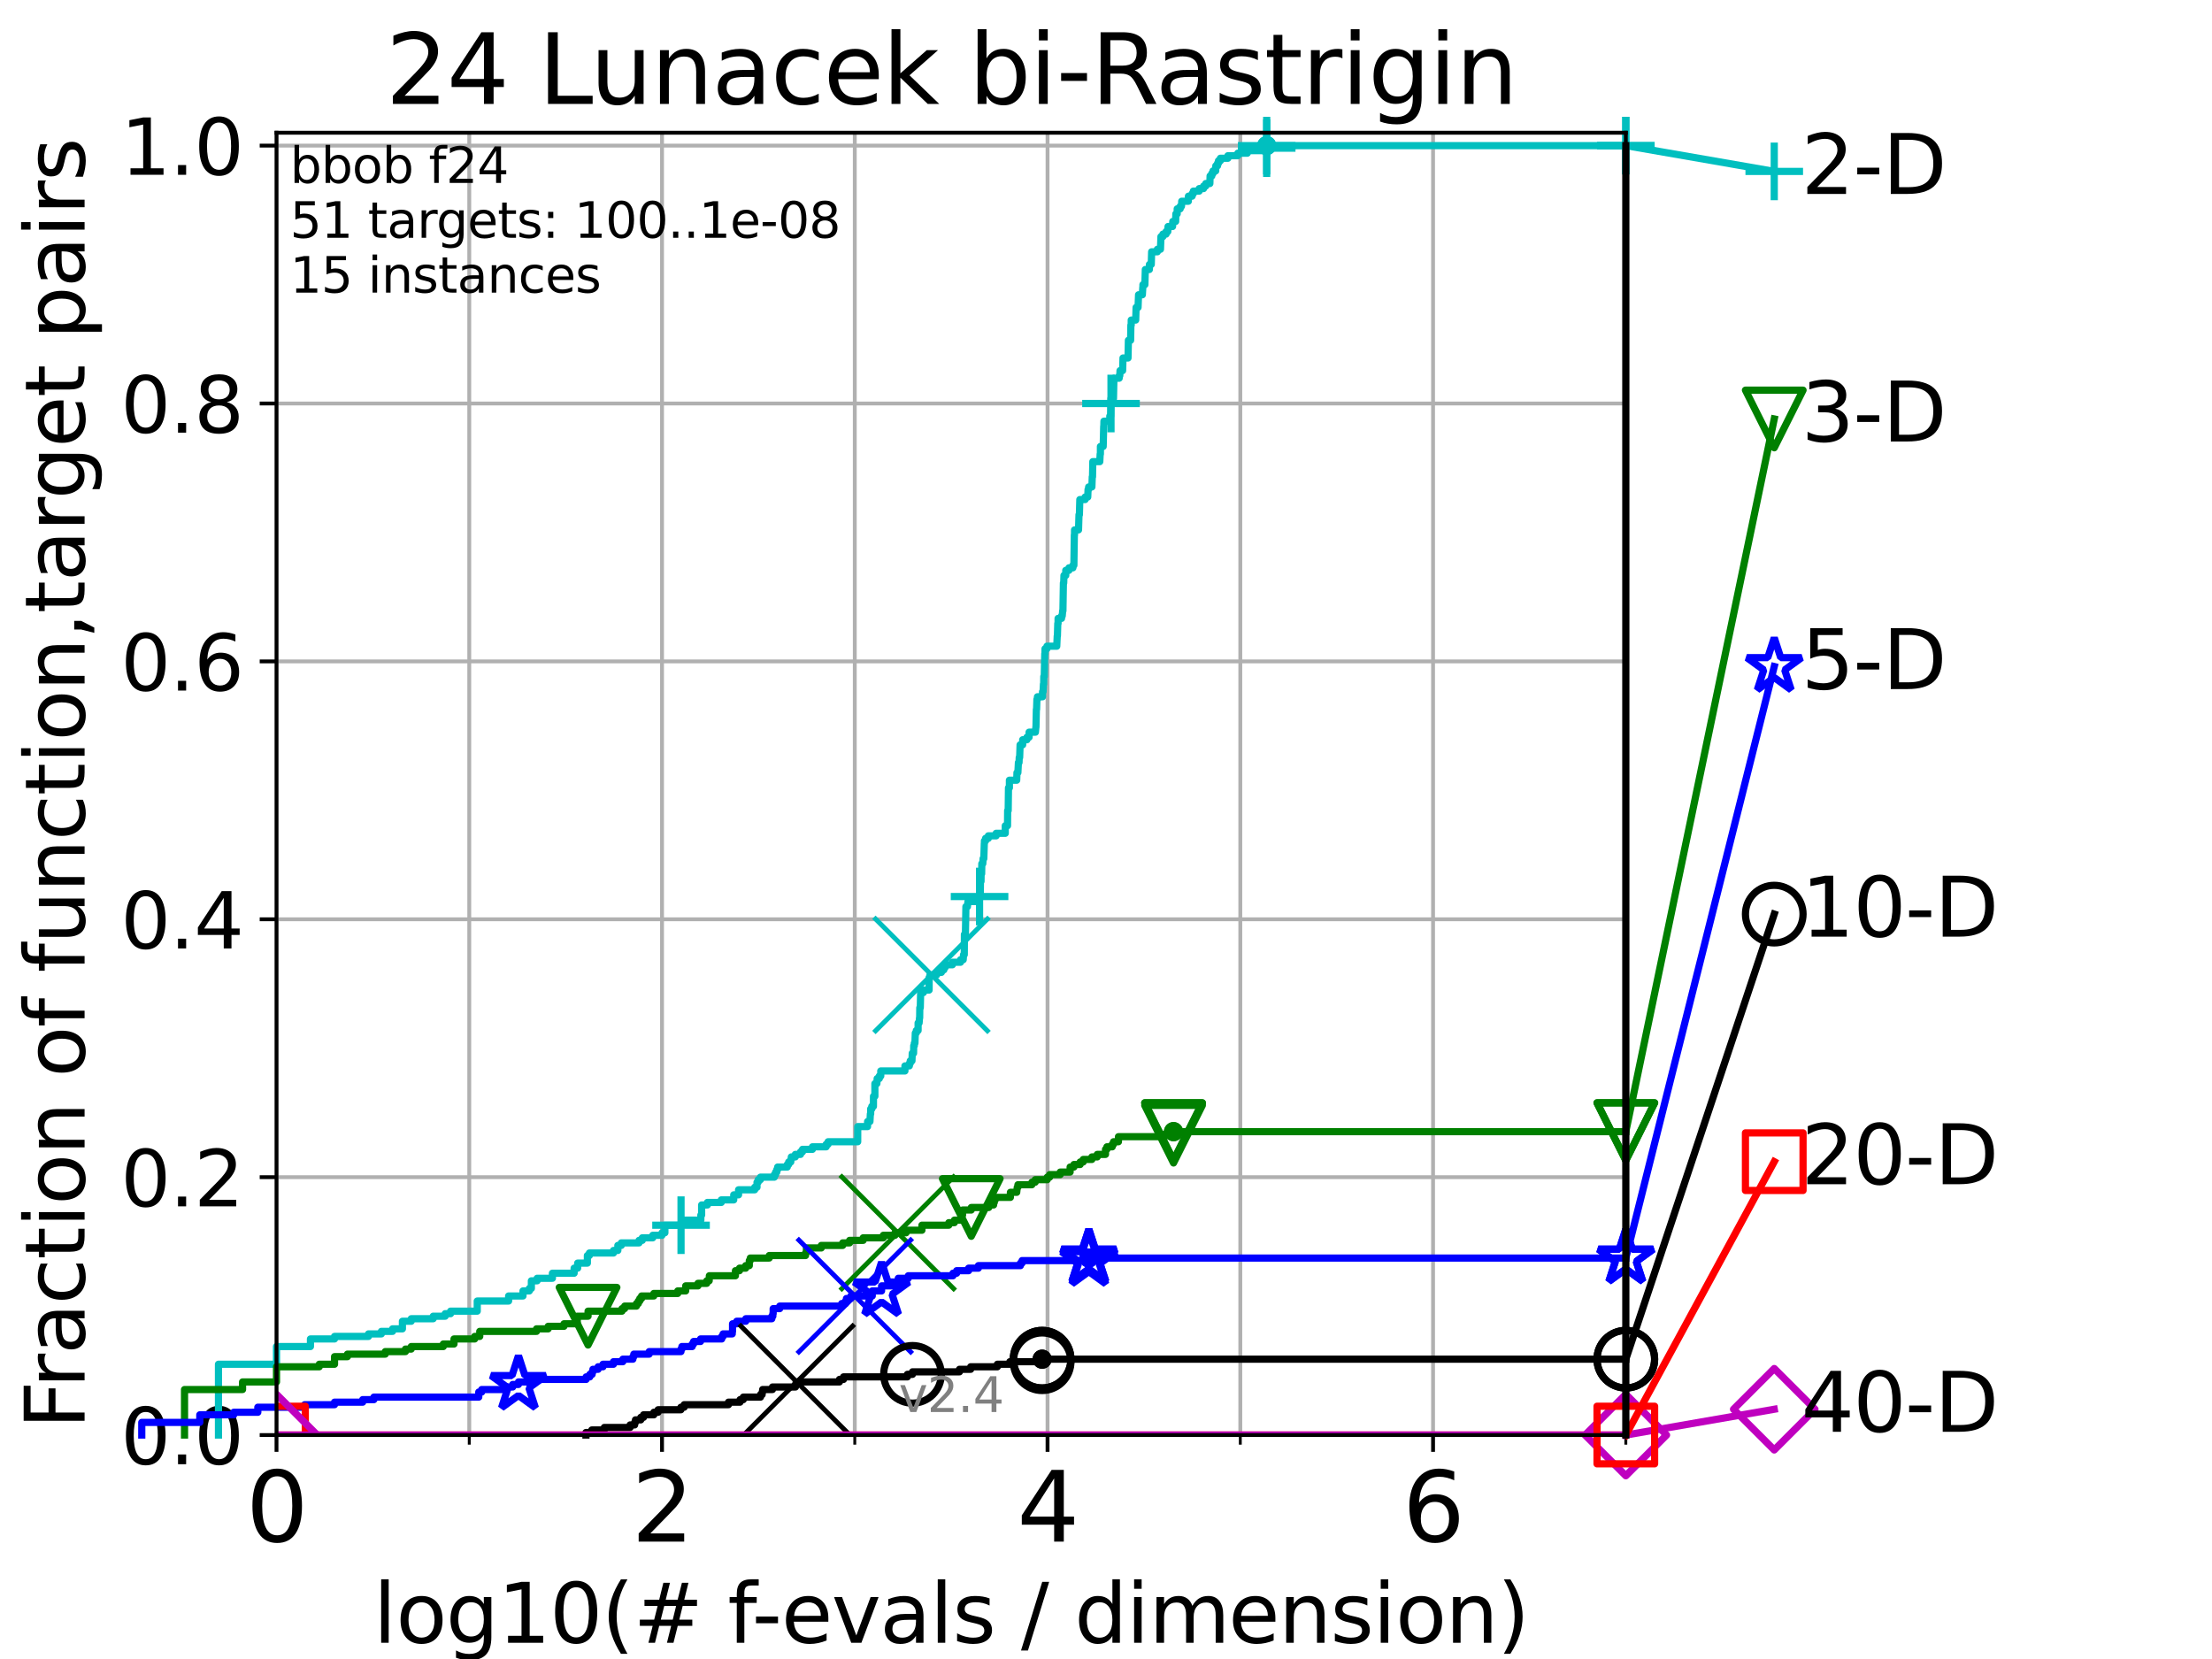 <?xml version="1.0" encoding="utf-8" standalone="no"?>
<!DOCTYPE svg PUBLIC "-//W3C//DTD SVG 1.1//EN"
  "http://www.w3.org/Graphics/SVG/1.1/DTD/svg11.dtd">
<svg height="345.6pt" version="1.1" viewBox="0 0 460.8 345.6" width="460.8pt" xmlns="http://www.w3.org/2000/svg" xmlns:xlink="http://www.w3.org/1999/xlink">
 <defs>
  <style type="text/css">*{stroke-linecap:butt;stroke-linejoin:round;}</style>
 </defs>
 <g id="figure_1">
  <g id="patch_1">
   <path d="M 0 345.6 
L 460.8 345.6 
L 460.8 0 
L 0 0 
z
" style="fill:#ffffff;"/>
  </g>
  <g id="axes_1">
   <g id="patch_2">
    <path d="M 57.6 298.944 
L 338.688 298.944 
L 338.688 27.648 
L 57.6 27.648 
z
" style="fill:#ffffff;"/>
   </g>
   <g id="matplotlib.axis_1">
    <g id="xtick_1">
     <g id="line2d_1">
      <path clip-path="url(#p31b1938abf)" d="M 57.6 298.944 
L 57.6 27.648 
" style="fill:none;stroke:#b0b0b0;stroke-linecap:square;stroke-width:0.8;"/>
     </g>
     <g id="line2d_2">
      <defs>
       <path d="M 0 0 
L 0 3.5 
" id="m9eb9840c50" style="stroke:#000000;stroke-width:0.8;"/>
      </defs>
      <g>
       <use style="stroke:#000000;stroke-width:0.8;" x="57.6" xlink:href="#m9eb9840c50" y="298.944"/>
      </g>
     </g>
     <g id="text_1">
      <!-- 0 -->
      <g transform="translate(51.237 321.141)scale(0.2 -0.2)">
       <defs>
        <path d="M 2034 4250 
Q 1547 4250 1301 3770 
Q 1056 3291 1056 2328 
Q 1056 1369 1301 889 
Q 1547 409 2034 409 
Q 2525 409 2770 889 
Q 3016 1369 3016 2328 
Q 3016 3291 2770 3770 
Q 2525 4250 2034 4250 
z
M 2034 4750 
Q 2819 4750 3233 4129 
Q 3647 3509 3647 2328 
Q 3647 1150 3233 529 
Q 2819 -91 2034 -91 
Q 1250 -91 836 529 
Q 422 1150 422 2328 
Q 422 3509 836 4129 
Q 1250 4750 2034 4750 
z
" id="DejaVuSans-30" transform="scale(0.016)"/>
       </defs>
       <use xlink:href="#DejaVuSans-30"/>
      </g>
     </g>
    </g>
    <g id="xtick_2">
     <g id="line2d_3">
      <path clip-path="url(#p31b1938abf)" d="M 137.911 298.944 
L 137.911 27.648 
" style="fill:none;stroke:#b0b0b0;stroke-linecap:square;stroke-width:0.8;"/>
     </g>
     <g id="line2d_4">
      <g>
       <use style="stroke:#000000;stroke-width:0.8;" x="137.911" xlink:href="#m9eb9840c50" y="298.944"/>
      </g>
     </g>
     <g id="text_2">
      <!-- 2 -->
      <g transform="translate(131.548 321.141)scale(0.2 -0.2)">
       <defs>
        <path d="M 1228 531 
L 3431 531 
L 3431 0 
L 469 0 
L 469 531 
Q 828 903 1448 1529 
Q 2069 2156 2228 2338 
Q 2531 2678 2651 2914 
Q 2772 3150 2772 3378 
Q 2772 3750 2511 3984 
Q 2250 4219 1831 4219 
Q 1534 4219 1204 4116 
Q 875 4013 500 3803 
L 500 4441 
Q 881 4594 1212 4672 
Q 1544 4750 1819 4750 
Q 2544 4750 2975 4387 
Q 3406 4025 3406 3419 
Q 3406 3131 3298 2873 
Q 3191 2616 2906 2266 
Q 2828 2175 2409 1742 
Q 1991 1309 1228 531 
z
" id="DejaVuSans-32" transform="scale(0.016)"/>
       </defs>
       <use xlink:href="#DejaVuSans-32"/>
      </g>
     </g>
    </g>
    <g id="xtick_3">
     <g id="line2d_5">
      <path clip-path="url(#p31b1938abf)" d="M 218.222 298.944 
L 218.222 27.648 
" style="fill:none;stroke:#b0b0b0;stroke-linecap:square;stroke-width:0.8;"/>
     </g>
     <g id="line2d_6">
      <g>
       <use style="stroke:#000000;stroke-width:0.8;" x="218.222" xlink:href="#m9eb9840c50" y="298.944"/>
      </g>
     </g>
     <g id="text_3">
      <!-- 4 -->
      <g transform="translate(211.859 321.141)scale(0.2 -0.2)">
       <defs>
        <path d="M 2419 4116 
L 825 1625 
L 2419 1625 
L 2419 4116 
z
M 2253 4666 
L 3047 4666 
L 3047 1625 
L 3713 1625 
L 3713 1100 
L 3047 1100 
L 3047 0 
L 2419 0 
L 2419 1100 
L 313 1100 
L 313 1709 
L 2253 4666 
z
" id="DejaVuSans-34" transform="scale(0.016)"/>
       </defs>
       <use xlink:href="#DejaVuSans-34"/>
      </g>
     </g>
    </g>
    <g id="xtick_4">
     <g id="line2d_7">
      <path clip-path="url(#p31b1938abf)" d="M 298.533 298.944 
L 298.533 27.648 
" style="fill:none;stroke:#b0b0b0;stroke-linecap:square;stroke-width:0.8;"/>
     </g>
     <g id="line2d_8">
      <g>
       <use style="stroke:#000000;stroke-width:0.8;" x="298.533" xlink:href="#m9eb9840c50" y="298.944"/>
      </g>
     </g>
     <g id="text_4">
      <!-- 6 -->
      <g transform="translate(292.17 321.141)scale(0.2 -0.2)">
       <defs>
        <path d="M 2113 2584 
Q 1688 2584 1439 2293 
Q 1191 2003 1191 1497 
Q 1191 994 1439 701 
Q 1688 409 2113 409 
Q 2538 409 2786 701 
Q 3034 994 3034 1497 
Q 3034 2003 2786 2293 
Q 2538 2584 2113 2584 
z
M 3366 4563 
L 3366 3988 
Q 3128 4100 2886 4159 
Q 2644 4219 2406 4219 
Q 1781 4219 1451 3797 
Q 1122 3375 1075 2522 
Q 1259 2794 1537 2939 
Q 1816 3084 2150 3084 
Q 2853 3084 3261 2657 
Q 3669 2231 3669 1497 
Q 3669 778 3244 343 
Q 2819 -91 2113 -91 
Q 1303 -91 875 529 
Q 447 1150 447 2328 
Q 447 3434 972 4092 
Q 1497 4750 2381 4750 
Q 2619 4750 2861 4703 
Q 3103 4656 3366 4563 
z
" id="DejaVuSans-36" transform="scale(0.016)"/>
       </defs>
       <use xlink:href="#DejaVuSans-36"/>
      </g>
     </g>
    </g>
    <g id="xtick_5">
     <g id="line2d_9">
      <path clip-path="url(#p31b1938abf)" d="M 97.755 298.944 
L 97.755 27.648 
" style="fill:none;stroke:#b0b0b0;stroke-linecap:square;stroke-width:0.8;"/>
     </g>
     <g id="line2d_10">
      <defs>
       <path d="M 0 0 
L 0 2 
" id="m97a5605fa1" style="stroke:#000000;stroke-width:0.6;"/>
      </defs>
      <g>
       <use style="stroke:#000000;stroke-width:0.6;" x="97.755" xlink:href="#m97a5605fa1" y="298.944"/>
      </g>
     </g>
    </g>
    <g id="xtick_6">
     <g id="line2d_11">
      <path clip-path="url(#p31b1938abf)" d="M 178.066 298.944 
L 178.066 27.648 
" style="fill:none;stroke:#b0b0b0;stroke-linecap:square;stroke-width:0.8;"/>
     </g>
     <g id="line2d_12">
      <g>
       <use style="stroke:#000000;stroke-width:0.6;" x="178.066" xlink:href="#m97a5605fa1" y="298.944"/>
      </g>
     </g>
    </g>
    <g id="xtick_7">
     <g id="line2d_13">
      <path clip-path="url(#p31b1938abf)" d="M 258.377 298.944 
L 258.377 27.648 
" style="fill:none;stroke:#b0b0b0;stroke-linecap:square;stroke-width:0.8;"/>
     </g>
     <g id="line2d_14">
      <g>
       <use style="stroke:#000000;stroke-width:0.6;" x="258.377" xlink:href="#m97a5605fa1" y="298.944"/>
      </g>
     </g>
    </g>
    <g id="xtick_8">
     <g id="line2d_15">
      <path clip-path="url(#p31b1938abf)" d="M 338.688 298.944 
L 338.688 27.648 
" style="fill:none;stroke:#b0b0b0;stroke-linecap:square;stroke-width:0.8;"/>
     </g>
     <g id="line2d_16">
      <g>
       <use style="stroke:#000000;stroke-width:0.6;" x="338.688" xlink:href="#m97a5605fa1" y="298.944"/>
      </g>
     </g>
    </g>
    <g id="text_5">
     <!-- log10(# f-evals / dimension) -->
     <g transform="translate(77.764 342.218)scale(0.17 -0.17)">
      <defs>
       <path d="M 603 4863 
L 1178 4863 
L 1178 0 
L 603 0 
L 603 4863 
z
" id="DejaVuSans-6c" transform="scale(0.016)"/>
       <path d="M 1959 3097 
Q 1497 3097 1228 2736 
Q 959 2375 959 1747 
Q 959 1119 1226 758 
Q 1494 397 1959 397 
Q 2419 397 2687 759 
Q 2956 1122 2956 1747 
Q 2956 2369 2687 2733 
Q 2419 3097 1959 3097 
z
M 1959 3584 
Q 2709 3584 3137 3096 
Q 3566 2609 3566 1747 
Q 3566 888 3137 398 
Q 2709 -91 1959 -91 
Q 1206 -91 779 398 
Q 353 888 353 1747 
Q 353 2609 779 3096 
Q 1206 3584 1959 3584 
z
" id="DejaVuSans-6f" transform="scale(0.016)"/>
       <path d="M 2906 1791 
Q 2906 2416 2648 2759 
Q 2391 3103 1925 3103 
Q 1463 3103 1205 2759 
Q 947 2416 947 1791 
Q 947 1169 1205 825 
Q 1463 481 1925 481 
Q 2391 481 2648 825 
Q 2906 1169 2906 1791 
z
M 3481 434 
Q 3481 -459 3084 -895 
Q 2688 -1331 1869 -1331 
Q 1566 -1331 1297 -1286 
Q 1028 -1241 775 -1147 
L 775 -588 
Q 1028 -725 1275 -790 
Q 1522 -856 1778 -856 
Q 2344 -856 2625 -561 
Q 2906 -266 2906 331 
L 2906 616 
Q 2728 306 2450 153 
Q 2172 0 1784 0 
Q 1141 0 747 490 
Q 353 981 353 1791 
Q 353 2603 747 3093 
Q 1141 3584 1784 3584 
Q 2172 3584 2450 3431 
Q 2728 3278 2906 2969 
L 2906 3500 
L 3481 3500 
L 3481 434 
z
" id="DejaVuSans-67" transform="scale(0.016)"/>
       <path d="M 794 531 
L 1825 531 
L 1825 4091 
L 703 3866 
L 703 4441 
L 1819 4666 
L 2450 4666 
L 2450 531 
L 3481 531 
L 3481 0 
L 794 0 
L 794 531 
z
" id="DejaVuSans-31" transform="scale(0.016)"/>
       <path d="M 1984 4856 
Q 1566 4138 1362 3434 
Q 1159 2731 1159 2009 
Q 1159 1288 1364 580 
Q 1569 -128 1984 -844 
L 1484 -844 
Q 1016 -109 783 600 
Q 550 1309 550 2009 
Q 550 2706 781 3412 
Q 1013 4119 1484 4856 
L 1984 4856 
z
" id="DejaVuSans-28" transform="scale(0.016)"/>
       <path d="M 3272 2816 
L 2363 2816 
L 2100 1772 
L 3016 1772 
L 3272 2816 
z
M 2803 4594 
L 2478 3297 
L 3391 3297 
L 3719 4594 
L 4219 4594 
L 3897 3297 
L 4872 3297 
L 4872 2816 
L 3775 2816 
L 3519 1772 
L 4513 1772 
L 4513 1294 
L 3397 1294 
L 3072 0 
L 2572 0 
L 2894 1294 
L 1978 1294 
L 1656 0 
L 1153 0 
L 1478 1294 
L 494 1294 
L 494 1772 
L 1594 1772 
L 1856 2816 
L 850 2816 
L 850 3297 
L 1978 3297 
L 2297 4594 
L 2803 4594 
z
" id="DejaVuSans-23" transform="scale(0.016)"/>
       <path id="DejaVuSans-20" transform="scale(0.016)"/>
       <path d="M 2375 4863 
L 2375 4384 
L 1825 4384 
Q 1516 4384 1395 4259 
Q 1275 4134 1275 3809 
L 1275 3500 
L 2222 3500 
L 2222 3053 
L 1275 3053 
L 1275 0 
L 697 0 
L 697 3053 
L 147 3053 
L 147 3500 
L 697 3500 
L 697 3744 
Q 697 4328 969 4595 
Q 1241 4863 1831 4863 
L 2375 4863 
z
" id="DejaVuSans-66" transform="scale(0.016)"/>
       <path d="M 313 2009 
L 1997 2009 
L 1997 1497 
L 313 1497 
L 313 2009 
z
" id="DejaVuSans-2d" transform="scale(0.016)"/>
       <path d="M 3597 1894 
L 3597 1613 
L 953 1613 
Q 991 1019 1311 708 
Q 1631 397 2203 397 
Q 2534 397 2845 478 
Q 3156 559 3463 722 
L 3463 178 
Q 3153 47 2828 -22 
Q 2503 -91 2169 -91 
Q 1331 -91 842 396 
Q 353 884 353 1716 
Q 353 2575 817 3079 
Q 1281 3584 2069 3584 
Q 2775 3584 3186 3129 
Q 3597 2675 3597 1894 
z
M 3022 2063 
Q 3016 2534 2758 2815 
Q 2500 3097 2075 3097 
Q 1594 3097 1305 2825 
Q 1016 2553 972 2059 
L 3022 2063 
z
" id="DejaVuSans-65" transform="scale(0.016)"/>
       <path d="M 191 3500 
L 800 3500 
L 1894 563 
L 2988 3500 
L 3597 3500 
L 2284 0 
L 1503 0 
L 191 3500 
z
" id="DejaVuSans-76" transform="scale(0.016)"/>
       <path d="M 2194 1759 
Q 1497 1759 1228 1600 
Q 959 1441 959 1056 
Q 959 750 1161 570 
Q 1363 391 1709 391 
Q 2188 391 2477 730 
Q 2766 1069 2766 1631 
L 2766 1759 
L 2194 1759 
z
M 3341 1997 
L 3341 0 
L 2766 0 
L 2766 531 
Q 2569 213 2275 61 
Q 1981 -91 1556 -91 
Q 1019 -91 701 211 
Q 384 513 384 1019 
Q 384 1609 779 1909 
Q 1175 2209 1959 2209 
L 2766 2209 
L 2766 2266 
Q 2766 2663 2505 2880 
Q 2244 3097 1772 3097 
Q 1472 3097 1187 3025 
Q 903 2953 641 2809 
L 641 3341 
Q 956 3463 1253 3523 
Q 1550 3584 1831 3584 
Q 2591 3584 2966 3190 
Q 3341 2797 3341 1997 
z
" id="DejaVuSans-61" transform="scale(0.016)"/>
       <path d="M 2834 3397 
L 2834 2853 
Q 2591 2978 2328 3040 
Q 2066 3103 1784 3103 
Q 1356 3103 1142 2972 
Q 928 2841 928 2578 
Q 928 2378 1081 2264 
Q 1234 2150 1697 2047 
L 1894 2003 
Q 2506 1872 2764 1633 
Q 3022 1394 3022 966 
Q 3022 478 2636 193 
Q 2250 -91 1575 -91 
Q 1294 -91 989 -36 
Q 684 19 347 128 
L 347 722 
Q 666 556 975 473 
Q 1284 391 1588 391 
Q 1994 391 2212 530 
Q 2431 669 2431 922 
Q 2431 1156 2273 1281 
Q 2116 1406 1581 1522 
L 1381 1569 
Q 847 1681 609 1914 
Q 372 2147 372 2553 
Q 372 3047 722 3315 
Q 1072 3584 1716 3584 
Q 2034 3584 2315 3537 
Q 2597 3491 2834 3397 
z
" id="DejaVuSans-73" transform="scale(0.016)"/>
       <path d="M 1625 4666 
L 2156 4666 
L 531 -594 
L 0 -594 
L 1625 4666 
z
" id="DejaVuSans-2f" transform="scale(0.016)"/>
       <path d="M 2906 2969 
L 2906 4863 
L 3481 4863 
L 3481 0 
L 2906 0 
L 2906 525 
Q 2725 213 2448 61 
Q 2172 -91 1784 -91 
Q 1150 -91 751 415 
Q 353 922 353 1747 
Q 353 2572 751 3078 
Q 1150 3584 1784 3584 
Q 2172 3584 2448 3432 
Q 2725 3281 2906 2969 
z
M 947 1747 
Q 947 1113 1208 752 
Q 1469 391 1925 391 
Q 2381 391 2643 752 
Q 2906 1113 2906 1747 
Q 2906 2381 2643 2742 
Q 2381 3103 1925 3103 
Q 1469 3103 1208 2742 
Q 947 2381 947 1747 
z
" id="DejaVuSans-64" transform="scale(0.016)"/>
       <path d="M 603 3500 
L 1178 3500 
L 1178 0 
L 603 0 
L 603 3500 
z
M 603 4863 
L 1178 4863 
L 1178 4134 
L 603 4134 
L 603 4863 
z
" id="DejaVuSans-69" transform="scale(0.016)"/>
       <path d="M 3328 2828 
Q 3544 3216 3844 3400 
Q 4144 3584 4550 3584 
Q 5097 3584 5394 3201 
Q 5691 2819 5691 2113 
L 5691 0 
L 5113 0 
L 5113 2094 
Q 5113 2597 4934 2840 
Q 4756 3084 4391 3084 
Q 3944 3084 3684 2787 
Q 3425 2491 3425 1978 
L 3425 0 
L 2847 0 
L 2847 2094 
Q 2847 2600 2669 2842 
Q 2491 3084 2119 3084 
Q 1678 3084 1418 2786 
Q 1159 2488 1159 1978 
L 1159 0 
L 581 0 
L 581 3500 
L 1159 3500 
L 1159 2956 
Q 1356 3278 1631 3431 
Q 1906 3584 2284 3584 
Q 2666 3584 2933 3390 
Q 3200 3197 3328 2828 
z
" id="DejaVuSans-6d" transform="scale(0.016)"/>
       <path d="M 3513 2113 
L 3513 0 
L 2938 0 
L 2938 2094 
Q 2938 2591 2744 2837 
Q 2550 3084 2163 3084 
Q 1697 3084 1428 2787 
Q 1159 2491 1159 1978 
L 1159 0 
L 581 0 
L 581 3500 
L 1159 3500 
L 1159 2956 
Q 1366 3272 1645 3428 
Q 1925 3584 2291 3584 
Q 2894 3584 3203 3211 
Q 3513 2838 3513 2113 
z
" id="DejaVuSans-6e" transform="scale(0.016)"/>
       <path d="M 513 4856 
L 1013 4856 
Q 1481 4119 1714 3412 
Q 1947 2706 1947 2009 
Q 1947 1309 1714 600 
Q 1481 -109 1013 -844 
L 513 -844 
Q 928 -128 1133 580 
Q 1338 1288 1338 2009 
Q 1338 2731 1133 3434 
Q 928 4138 513 4856 
z
" id="DejaVuSans-29" transform="scale(0.016)"/>
      </defs>
      <use xlink:href="#DejaVuSans-6c"/>
      <use x="27.783" xlink:href="#DejaVuSans-6f"/>
      <use x="88.965" xlink:href="#DejaVuSans-67"/>
      <use x="152.441" xlink:href="#DejaVuSans-31"/>
      <use x="216.064" xlink:href="#DejaVuSans-30"/>
      <use x="279.688" xlink:href="#DejaVuSans-28"/>
      <use x="318.701" xlink:href="#DejaVuSans-23"/>
      <use x="402.49" xlink:href="#DejaVuSans-20"/>
      <use x="434.277" xlink:href="#DejaVuSans-66"/>
      <use x="463.982" xlink:href="#DejaVuSans-2d"/>
      <use x="500.066" xlink:href="#DejaVuSans-65"/>
      <use x="561.59" xlink:href="#DejaVuSans-76"/>
      <use x="620.77" xlink:href="#DejaVuSans-61"/>
      <use x="682.049" xlink:href="#DejaVuSans-6c"/>
      <use x="709.832" xlink:href="#DejaVuSans-73"/>
      <use x="761.932" xlink:href="#DejaVuSans-20"/>
      <use x="793.719" xlink:href="#DejaVuSans-2f"/>
      <use x="827.41" xlink:href="#DejaVuSans-20"/>
      <use x="859.197" xlink:href="#DejaVuSans-64"/>
      <use x="922.674" xlink:href="#DejaVuSans-69"/>
      <use x="950.457" xlink:href="#DejaVuSans-6d"/>
      <use x="1047.869" xlink:href="#DejaVuSans-65"/>
      <use x="1109.393" xlink:href="#DejaVuSans-6e"/>
      <use x="1172.771" xlink:href="#DejaVuSans-73"/>
      <use x="1224.871" xlink:href="#DejaVuSans-69"/>
      <use x="1252.654" xlink:href="#DejaVuSans-6f"/>
      <use x="1313.836" xlink:href="#DejaVuSans-6e"/>
      <use x="1377.215" xlink:href="#DejaVuSans-29"/>
     </g>
    </g>
   </g>
   <g id="matplotlib.axis_2">
    <g id="ytick_1">
     <g id="line2d_17">
      <path clip-path="url(#p31b1938abf)" d="M 57.6 298.944 
L 338.688 298.944 
" style="fill:none;stroke:#b0b0b0;stroke-linecap:square;stroke-width:0.8;"/>
     </g>
     <g id="line2d_18">
      <defs>
       <path d="M 0 0 
L -3.5 0 
" id="m8b06a25ed5" style="stroke:#000000;stroke-width:0.8;"/>
      </defs>
      <g>
       <use style="stroke:#000000;stroke-width:0.8;" x="57.6" xlink:href="#m8b06a25ed5" y="298.944"/>
      </g>
     </g>
     <g id="text_6">
      <!-- 0.0 -->
      <g transform="translate(25.155 305.023)scale(0.16 -0.16)">
       <defs>
        <path d="M 684 794 
L 1344 794 
L 1344 0 
L 684 0 
L 684 794 
z
" id="DejaVuSans-2e" transform="scale(0.016)"/>
       </defs>
       <use xlink:href="#DejaVuSans-30"/>
       <use x="63.623" xlink:href="#DejaVuSans-2e"/>
       <use x="95.41" xlink:href="#DejaVuSans-30"/>
      </g>
     </g>
    </g>
    <g id="ytick_2">
     <g id="line2d_19">
      <path clip-path="url(#p31b1938abf)" d="M 57.6 245.222 
L 338.688 245.222 
" style="fill:none;stroke:#b0b0b0;stroke-linecap:square;stroke-width:0.8;"/>
     </g>
     <g id="line2d_20">
      <g>
       <use style="stroke:#000000;stroke-width:0.8;" x="57.6" xlink:href="#m8b06a25ed5" y="245.222"/>
      </g>
     </g>
     <g id="text_7">
      <!-- 0.2 -->
      <g transform="translate(25.155 251.301)scale(0.16 -0.16)">
       <use xlink:href="#DejaVuSans-30"/>
       <use x="63.623" xlink:href="#DejaVuSans-2e"/>
       <use x="95.41" xlink:href="#DejaVuSans-32"/>
      </g>
     </g>
    </g>
    <g id="ytick_3">
     <g id="line2d_21">
      <path clip-path="url(#p31b1938abf)" d="M 57.6 191.5 
L 338.688 191.5 
" style="fill:none;stroke:#b0b0b0;stroke-linecap:square;stroke-width:0.8;"/>
     </g>
     <g id="line2d_22">
      <g>
       <use style="stroke:#000000;stroke-width:0.8;" x="57.6" xlink:href="#m8b06a25ed5" y="191.5"/>
      </g>
     </g>
     <g id="text_8">
      <!-- 0.4 -->
      <g transform="translate(25.155 197.579)scale(0.16 -0.16)">
       <use xlink:href="#DejaVuSans-30"/>
       <use x="63.623" xlink:href="#DejaVuSans-2e"/>
       <use x="95.41" xlink:href="#DejaVuSans-34"/>
      </g>
     </g>
    </g>
    <g id="ytick_4">
     <g id="line2d_23">
      <path clip-path="url(#p31b1938abf)" d="M 57.6 137.778 
L 338.688 137.778 
" style="fill:none;stroke:#b0b0b0;stroke-linecap:square;stroke-width:0.8;"/>
     </g>
     <g id="line2d_24">
      <g>
       <use style="stroke:#000000;stroke-width:0.8;" x="57.6" xlink:href="#m8b06a25ed5" y="137.778"/>
      </g>
     </g>
     <g id="text_9">
      <!-- 0.6 -->
      <g transform="translate(25.155 143.857)scale(0.16 -0.16)">
       <use xlink:href="#DejaVuSans-30"/>
       <use x="63.623" xlink:href="#DejaVuSans-2e"/>
       <use x="95.41" xlink:href="#DejaVuSans-36"/>
      </g>
     </g>
    </g>
    <g id="ytick_5">
     <g id="line2d_25">
      <path clip-path="url(#p31b1938abf)" d="M 57.6 84.056 
L 338.688 84.056 
" style="fill:none;stroke:#b0b0b0;stroke-linecap:square;stroke-width:0.8;"/>
     </g>
     <g id="line2d_26">
      <g>
       <use style="stroke:#000000;stroke-width:0.8;" x="57.6" xlink:href="#m8b06a25ed5" y="84.056"/>
      </g>
     </g>
     <g id="text_10">
      <!-- 0.8 -->
      <g transform="translate(25.155 90.135)scale(0.16 -0.16)">
       <defs>
        <path d="M 2034 2216 
Q 1584 2216 1326 1975 
Q 1069 1734 1069 1313 
Q 1069 891 1326 650 
Q 1584 409 2034 409 
Q 2484 409 2743 651 
Q 3003 894 3003 1313 
Q 3003 1734 2745 1975 
Q 2488 2216 2034 2216 
z
M 1403 2484 
Q 997 2584 770 2862 
Q 544 3141 544 3541 
Q 544 4100 942 4425 
Q 1341 4750 2034 4750 
Q 2731 4750 3128 4425 
Q 3525 4100 3525 3541 
Q 3525 3141 3298 2862 
Q 3072 2584 2669 2484 
Q 3125 2378 3379 2068 
Q 3634 1759 3634 1313 
Q 3634 634 3220 271 
Q 2806 -91 2034 -91 
Q 1263 -91 848 271 
Q 434 634 434 1313 
Q 434 1759 690 2068 
Q 947 2378 1403 2484 
z
M 1172 3481 
Q 1172 3119 1398 2916 
Q 1625 2713 2034 2713 
Q 2441 2713 2670 2916 
Q 2900 3119 2900 3481 
Q 2900 3844 2670 4047 
Q 2441 4250 2034 4250 
Q 1625 4250 1398 4047 
Q 1172 3844 1172 3481 
z
" id="DejaVuSans-38" transform="scale(0.016)"/>
       </defs>
       <use xlink:href="#DejaVuSans-30"/>
       <use x="63.623" xlink:href="#DejaVuSans-2e"/>
       <use x="95.41" xlink:href="#DejaVuSans-38"/>
      </g>
     </g>
    </g>
    <g id="ytick_6">
     <g id="line2d_27">
      <path clip-path="url(#p31b1938abf)" d="M 57.6 30.334 
L 338.688 30.334 
" style="fill:none;stroke:#b0b0b0;stroke-linecap:square;stroke-width:0.8;"/>
     </g>
     <g id="line2d_28">
      <g>
       <use style="stroke:#000000;stroke-width:0.8;" x="57.6" xlink:href="#m8b06a25ed5" y="30.334"/>
      </g>
     </g>
     <g id="text_11">
      <!-- 1.0 -->
      <g transform="translate(25.155 36.413)scale(0.16 -0.16)">
       <use xlink:href="#DejaVuSans-31"/>
       <use x="63.623" xlink:href="#DejaVuSans-2e"/>
       <use x="95.41" xlink:href="#DejaVuSans-30"/>
      </g>
     </g>
    </g>
    <g id="text_12">
     <!-- Fraction of function,target pairs -->
     <g transform="translate(17.62 297.681)rotate(-90)scale(0.17 -0.17)">
      <defs>
       <path d="M 628 4666 
L 3309 4666 
L 3309 4134 
L 1259 4134 
L 1259 2759 
L 3109 2759 
L 3109 2228 
L 1259 2228 
L 1259 0 
L 628 0 
L 628 4666 
z
" id="DejaVuSans-46" transform="scale(0.016)"/>
       <path d="M 2631 2963 
Q 2534 3019 2420 3045 
Q 2306 3072 2169 3072 
Q 1681 3072 1420 2755 
Q 1159 2438 1159 1844 
L 1159 0 
L 581 0 
L 581 3500 
L 1159 3500 
L 1159 2956 
Q 1341 3275 1631 3429 
Q 1922 3584 2338 3584 
Q 2397 3584 2469 3576 
Q 2541 3569 2628 3553 
L 2631 2963 
z
" id="DejaVuSans-72" transform="scale(0.016)"/>
       <path d="M 3122 3366 
L 3122 2828 
Q 2878 2963 2633 3030 
Q 2388 3097 2138 3097 
Q 1578 3097 1268 2742 
Q 959 2388 959 1747 
Q 959 1106 1268 751 
Q 1578 397 2138 397 
Q 2388 397 2633 464 
Q 2878 531 3122 666 
L 3122 134 
Q 2881 22 2623 -34 
Q 2366 -91 2075 -91 
Q 1284 -91 818 406 
Q 353 903 353 1747 
Q 353 2603 823 3093 
Q 1294 3584 2113 3584 
Q 2378 3584 2631 3529 
Q 2884 3475 3122 3366 
z
" id="DejaVuSans-63" transform="scale(0.016)"/>
       <path d="M 1172 4494 
L 1172 3500 
L 2356 3500 
L 2356 3053 
L 1172 3053 
L 1172 1153 
Q 1172 725 1289 603 
Q 1406 481 1766 481 
L 2356 481 
L 2356 0 
L 1766 0 
Q 1100 0 847 248 
Q 594 497 594 1153 
L 594 3053 
L 172 3053 
L 172 3500 
L 594 3500 
L 594 4494 
L 1172 4494 
z
" id="DejaVuSans-74" transform="scale(0.016)"/>
       <path d="M 544 1381 
L 544 3500 
L 1119 3500 
L 1119 1403 
Q 1119 906 1312 657 
Q 1506 409 1894 409 
Q 2359 409 2629 706 
Q 2900 1003 2900 1516 
L 2900 3500 
L 3475 3500 
L 3475 0 
L 2900 0 
L 2900 538 
Q 2691 219 2414 64 
Q 2138 -91 1772 -91 
Q 1169 -91 856 284 
Q 544 659 544 1381 
z
M 1991 3584 
L 1991 3584 
z
" id="DejaVuSans-75" transform="scale(0.016)"/>
       <path d="M 750 794 
L 1409 794 
L 1409 256 
L 897 -744 
L 494 -744 
L 750 256 
L 750 794 
z
" id="DejaVuSans-2c" transform="scale(0.016)"/>
       <path d="M 1159 525 
L 1159 -1331 
L 581 -1331 
L 581 3500 
L 1159 3500 
L 1159 2969 
Q 1341 3281 1617 3432 
Q 1894 3584 2278 3584 
Q 2916 3584 3314 3078 
Q 3713 2572 3713 1747 
Q 3713 922 3314 415 
Q 2916 -91 2278 -91 
Q 1894 -91 1617 61 
Q 1341 213 1159 525 
z
M 3116 1747 
Q 3116 2381 2855 2742 
Q 2594 3103 2138 3103 
Q 1681 3103 1420 2742 
Q 1159 2381 1159 1747 
Q 1159 1113 1420 752 
Q 1681 391 2138 391 
Q 2594 391 2855 752 
Q 3116 1113 3116 1747 
z
" id="DejaVuSans-70" transform="scale(0.016)"/>
      </defs>
      <use xlink:href="#DejaVuSans-46"/>
      <use x="50.27" xlink:href="#DejaVuSans-72"/>
      <use x="91.383" xlink:href="#DejaVuSans-61"/>
      <use x="152.662" xlink:href="#DejaVuSans-63"/>
      <use x="207.643" xlink:href="#DejaVuSans-74"/>
      <use x="246.852" xlink:href="#DejaVuSans-69"/>
      <use x="274.635" xlink:href="#DejaVuSans-6f"/>
      <use x="335.816" xlink:href="#DejaVuSans-6e"/>
      <use x="399.195" xlink:href="#DejaVuSans-20"/>
      <use x="430.982" xlink:href="#DejaVuSans-6f"/>
      <use x="492.164" xlink:href="#DejaVuSans-66"/>
      <use x="527.369" xlink:href="#DejaVuSans-20"/>
      <use x="559.156" xlink:href="#DejaVuSans-66"/>
      <use x="594.361" xlink:href="#DejaVuSans-75"/>
      <use x="657.74" xlink:href="#DejaVuSans-6e"/>
      <use x="721.119" xlink:href="#DejaVuSans-63"/>
      <use x="776.1" xlink:href="#DejaVuSans-74"/>
      <use x="815.309" xlink:href="#DejaVuSans-69"/>
      <use x="843.092" xlink:href="#DejaVuSans-6f"/>
      <use x="904.273" xlink:href="#DejaVuSans-6e"/>
      <use x="967.652" xlink:href="#DejaVuSans-2c"/>
      <use x="999.439" xlink:href="#DejaVuSans-74"/>
      <use x="1038.648" xlink:href="#DejaVuSans-61"/>
      <use x="1099.928" xlink:href="#DejaVuSans-72"/>
      <use x="1139.291" xlink:href="#DejaVuSans-67"/>
      <use x="1202.768" xlink:href="#DejaVuSans-65"/>
      <use x="1264.291" xlink:href="#DejaVuSans-74"/>
      <use x="1303.5" xlink:href="#DejaVuSans-20"/>
      <use x="1335.287" xlink:href="#DejaVuSans-70"/>
      <use x="1398.764" xlink:href="#DejaVuSans-61"/>
      <use x="1460.043" xlink:href="#DejaVuSans-69"/>
      <use x="1487.826" xlink:href="#DejaVuSans-72"/>
      <use x="1528.939" xlink:href="#DejaVuSans-73"/>
     </g>
    </g>
   </g>
   <g id="line2d_29">
    <defs>
     <path d="M 0 1.5 
C 0.398 1.5 0.779 1.342 1.061 1.061 
C 1.342 0.779 1.5 0.398 1.5 0 
C 1.5 -0.398 1.342 -0.779 1.061 -1.061 
C 0.779 -1.342 0.398 -1.5 0 -1.5 
C -0.398 -1.5 -0.779 -1.342 -1.061 -1.061 
C -1.342 -0.779 -1.5 -0.398 -1.5 0 
C -1.5 0.398 -1.342 0.779 -1.061 1.061 
C -0.779 1.342 -0.398 1.5 0 1.5 
z
" id="m0a08d16711" style="stroke:#00bfbf;"/>
    </defs>
    <g>
     <use style="fill:#00bfbf;stroke:#00bfbf;" x="263.875" xlink:href="#m0a08d16711" y="30.334"/>
     <use style="fill:#00bfbf;stroke:#00bfbf;" x="263.875" xlink:href="#m0a08d16711" y="30.334"/>
    </g>
   </g>
   <g id="line2d_30">
    <path d="M 45.512 298.944 
L 45.512 284.197 
L 57.6 284.197 
L 57.6 280.51 
L 64.671 280.51 
L 64.671 278.93 
L 69.688 278.93 
L 69.688 278.403 
L 76.759 278.403 
L 76.759 277.877 
L 79.447 277.877 
L 79.447 277.35 
L 81.776 277.35 
L 81.776 276.823 
L 83.83 276.823 
L 83.83 275.243 
L 85.667 275.243 
L 85.667 274.716 
L 90.243 274.716 
L 90.243 274.19 
L 92.738 274.19 
L 92.738 273.663 
L 93.864 273.663 
L 93.864 273.136 
L 99.418 273.136 
L 99.418 271.03 
L 105.952 271.03 
L 105.952 269.976 
L 108.949 269.976 
L 108.949 268.923 
L 110.274 268.923 
L 110.274 268.396 
L 110.694 268.396 
L 110.694 266.816 
L 111.897 266.816 
L 111.897 266.289 
L 115.077 266.289 
L 115.077 265.236 
L 119.603 265.236 
L 119.603 264.183 
L 120.335 264.183 
L 120.335 263.129 
L 122.362 263.129 
L 122.362 261.549 
L 122.782 261.549 
L 122.782 261.023 
L 127.799 261.023 
L 127.799 260.496 
L 128.709 260.496 
L 128.709 259.443 
L 129.433 259.443 
L 129.433 258.916 
L 133.125 258.916 
L 133.125 258.389 
L 133.8 258.389 
L 133.8 257.862 
L 135.976 257.862 
L 135.976 257.336 
L 137.911 257.336 
L 137.911 256.809 
L 138.511 256.809 
L 138.511 255.229 
L 141.872 255.229 
L 141.872 254.702 
L 142.01 254.702 
L 142.01 254.176 
L 145.998 254.176 
L 145.998 253.122 
L 146.162 253.122 
L 146.162 251.016 
L 147.369 251.016 
L 147.369 250.489 
L 150.258 250.489 
L 150.258 249.962 
L 152.848 249.962 
L 152.848 248.909 
L 153.855 248.909 
L 153.855 247.855 
L 157.215 247.855 
L 157.215 247.329 
L 157.698 247.329 
L 157.698 246.275 
L 157.948 246.275 
L 157.948 245.749 
L 158.412 245.749 
L 158.412 245.222 
L 161.307 245.222 
L 161.307 244.695 
L 161.578 244.695 
L 161.578 244.169 
L 161.823 244.169 
L 161.823 243.642 
L 161.999 243.642 
L 161.999 243.115 
L 164.005 243.115 
L 164.005 242.589 
L 164.295 242.589 
L 164.295 242.062 
L 164.731 242.062 
L 164.731 241.535 
L 164.843 241.535 
L 164.843 241.009 
L 165.679 241.009 
L 165.679 240.482 
L 166.763 240.482 
L 166.763 239.955 
L 167.175 239.955 
L 167.175 239.428 
L 169.245 239.428 
L 169.245 238.902 
L 172.106 238.902 
L 172.106 238.375 
L 172.506 238.375 
L 172.506 237.848 
L 178.675 237.848 
L 178.683 234.688 
L 180.722 234.688 
L 180.737 233.635 
L 181.224 233.635 
L 181.311 232.055 
L 181.376 232.055 
L 181.376 231.001 
L 181.613 231.001 
L 181.613 230.475 
L 181.951 230.475 
L 181.965 228.368 
L 182.255 228.368 
L 182.255 225.735 
L 182.669 225.735 
L 182.729 224.681 
L 183.177 224.681 
L 183.177 224.155 
L 183.48 224.155 
L 183.48 223.101 
L 188.514 223.101 
L 188.514 222.048 
L 189.433 222.048 
L 189.433 221.521 
L 189.619 221.521 
L 189.619 220.994 
L 189.979 220.994 
L 190.036 219.414 
L 190.311 219.414 
L 190.345 217.834 
L 190.47 217.834 
L 190.47 217.308 
L 190.598 217.308 
L 190.674 215.201 
L 190.884 215.201 
L 190.884 214.674 
L 191.257 214.674 
L 191.257 213.094 
L 191.468 213.094 
L 191.549 212.041 
L 191.585 212.041 
L 191.609 209.934 
L 191.713 209.934 
L 191.785 206.774 
L 192.366 206.774 
L 192.366 206.247 
L 193.55 206.247 
L 193.561 203.614 
L 193.733 203.614 
L 193.733 203.087 
L 195.131 203.087 
L 195.131 202.56 
L 196.118 202.56 
L 196.118 202.034 
L 196.622 202.034 
L 196.622 201.507 
L 196.911 201.507 
L 196.911 200.98 
L 198.408 200.98 
L 198.408 200.454 
L 200.092 200.454 
L 200.092 199.927 
L 200.653 199.927 
L 200.719 198.874 
L 200.876 198.874 
L 200.904 194.66 
L 201.114 194.66 
L 201.216 188.867 
L 201.533 188.867 
L 201.639 187.813 
L 203.715 187.813 
L 203.715 187.287 
L 203.851 187.287 
L 203.851 186.76 
L 204.06 186.76 
L 204.06 186.233 
L 204.219 186.233 
L 204.244 183.6 
L 204.366 183.6 
L 204.381 182.02 
L 204.495 182.02 
L 204.529 179.913 
L 204.734 179.913 
L 204.795 178.86 
L 204.947 178.86 
L 205.047 175.699 
L 205.071 175.699 
L 205.071 175.173 
L 205.314 175.173 
L 205.314 174.646 
L 205.888 174.646 
L 205.888 174.119 
L 207.513 174.119 
L 207.513 173.593 
L 209.418 173.593 
L 209.418 172.013 
L 209.888 172.013 
L 209.91 168.853 
L 210.024 168.853 
L 210.085 164.112 
L 210.276 164.112 
L 210.276 162.532 
L 211.799 162.532 
L 211.85 160.952 
L 212.046 160.952 
L 212.152 158.846 
L 212.285 158.846 
L 212.324 157.792 
L 212.412 157.792 
L 212.504 155.159 
L 213.041 155.159 
L 213.044 154.105 
L 213.923 154.105 
L 213.923 153.579 
L 214.38 153.579 
L 214.38 152.525 
L 215.696 152.525 
L 215.795 151.472 
L 215.811 151.472 
L 215.894 147.785 
L 215.936 147.785 
L 216.005 145.678 
L 216.119 145.678 
L 216.119 145.152 
L 217.178 145.152 
L 217.178 144.098 
L 217.29 144.098 
L 217.368 142.518 
L 217.421 142.518 
L 217.438 140.938 
L 217.536 140.938 
L 217.644 136.198 
L 217.687 136.198 
L 217.699 135.145 
L 218.101 135.145 
L 218.101 134.618 
L 220.143 134.618 
L 220.238 132.511 
L 220.275 132.511 
L 220.356 129.878 
L 220.415 129.878 
L 220.415 128.824 
L 221.138 128.824 
L 221.138 128.298 
L 221.283 128.298 
L 221.372 127.244 
L 221.427 127.244 
L 221.525 121.451 
L 221.59 121.451 
L 221.642 119.871 
L 222.017 119.871 
L 222.017 118.817 
L 222.678 118.817 
L 222.678 118.291 
L 223.502 118.291 
L 223.502 117.764 
L 223.71 117.764 
L 223.803 111.444 
L 223.841 111.444 
L 223.847 110.39 
L 224.677 110.39 
L 224.774 107.23 
L 224.858 107.23 
L 224.946 104.07 
L 226.048 104.07 
L 226.048 103.543 
L 226.598 103.543 
L 226.662 101.963 
L 226.785 101.963 
L 226.785 101.437 
L 227.462 101.437 
L 227.537 99.33 
L 227.593 99.33 
L 227.653 96.17 
L 229.104 96.17 
L 229.184 94.59 
L 229.232 94.59 
L 229.237 93.01 
L 229.814 93.01 
L 229.922 88.796 
L 229.944 88.796 
L 229.97 87.743 
L 231.19 87.743 
L 231.19 86.69 
L 231.367 86.69 
L 231.441 83.003 
L 231.961 83.003 
L 232.039 79.316 
L 232.075 79.316 
L 232.075 78.789 
L 233.149 78.789 
L 233.149 78.263 
L 233.271 78.263 
L 233.322 77.209 
L 233.862 77.209 
L 233.941 74.576 
L 234.986 74.576 
L 235.066 70.889 
L 235.53 70.889 
L 235.582 67.729 
L 235.651 67.729 
L 235.655 66.675 
L 236.587 66.675 
L 236.67 64.042 
L 237.076 64.042 
L 237.18 61.409 
L 237.973 61.409 
L 238.067 59.829 
L 238.092 59.829 
L 238.092 59.302 
L 238.499 59.302 
L 238.592 56.142 
L 239.435 56.142 
L 239.446 55.088 
L 239.829 55.088 
L 239.906 52.455 
L 241.099 52.455 
L 241.099 51.928 
L 241.747 51.928 
L 241.844 49.295 
L 242.254 49.295 
L 242.254 48.768 
L 242.914 48.768 
L 242.914 48.241 
L 243.274 48.241 
L 243.321 47.188 
L 244.266 47.188 
L 244.308 46.135 
L 244.911 46.135 
L 244.949 44.555 
L 245.229 44.555 
L 245.233 43.501 
L 245.855 43.501 
L 245.855 42.975 
L 246.122 42.975 
L 246.174 41.921 
L 247.557 41.921 
L 247.567 40.868 
L 248.343 40.868 
L 248.343 40.341 
L 248.593 40.341 
L 248.593 39.814 
L 249.814 39.814 
L 249.814 39.288 
L 250.725 39.288 
L 250.725 38.761 
L 251.184 38.761 
L 251.184 38.234 
L 252.037 38.234 
L 252.082 36.654 
L 252.445 36.654 
L 252.445 36.128 
L 252.698 36.128 
L 252.698 35.601 
L 253.258 35.601 
L 253.274 34.548 
L 253.637 34.548 
L 253.637 34.021 
L 253.824 34.021 
L 253.824 33.494 
L 254.231 33.494 
L 254.231 32.968 
L 255.789 32.968 
L 255.789 32.441 
L 257.857 32.441 
L 257.857 31.914 
L 259.836 31.914 
L 259.836 31.387 
L 263.443 31.387 
L 263.443 30.861 
L 263.875 30.861 
L 263.875 30.334 
L 338.688 30.334 
L 338.688 30.334 
" style="fill:none;stroke:#00bfbf;stroke-linecap:square;stroke-width:1.5;"/>
   </g>
   <g id="line2d_31">
    <defs>
     <path d="M -6 0 
L 6 0 
M 0 6 
L 0 -6 
" id="m3bf120e111" style="stroke:#00bfbf;stroke-width:1.5;"/>
    </defs>
    <g>
     <use style="fill-opacity:0;stroke:#00bfbf;stroke-width:1.5;" x="141.872" xlink:href="#m3bf120e111" y="255.229"/>
     <use style="fill-opacity:0;stroke:#00bfbf;stroke-width:1.5;" x="204.06" xlink:href="#m3bf120e111" y="186.76"/>
     <use style="fill-opacity:0;stroke:#00bfbf;stroke-width:1.5;" x="231.441" xlink:href="#m3bf120e111" y="84.056"/>
     <use style="fill-opacity:0;stroke:#00bfbf;stroke-width:1.5;" x="263.875" xlink:href="#m3bf120e111" y="30.861"/>
     <use style="fill-opacity:0;stroke:#00bfbf;stroke-width:1.5;" x="263.875" xlink:href="#m3bf120e111" y="30.334"/>
     <use style="fill-opacity:0;stroke:#00bfbf;stroke-width:1.5;" x="338.688" xlink:href="#m3bf120e111" y="30.334"/>
    </g>
   </g>
   <g id="line2d_32">
    <path style="fill:none;stroke:#00bfbf;stroke-linecap:square;stroke-width:1.5;"/>
    <g/>
   </g>
   <g id="line2d_33">
    <path clip-path="url(#p31b1938abf)" d="M 194.046 203.087 
" style="fill:none;stroke:#00bfbf;stroke-linecap:square;stroke-width:1.5;"/>
    <defs>
     <path d="M -12 12 
L 12 -12 
M -12 -12 
L 12 12 
" id="m99ec322a80" style="stroke:#00bfbf;"/>
    </defs>
    <g clip-path="url(#p31b1938abf)">
     <use style="fill:#00bfbf;stroke:#00bfbf;" x="194.046" xlink:href="#m99ec322a80" y="203.087"/>
    </g>
   </g>
   <g id="line2d_34">
    <defs>
     <path d="M 0 1.5 
C 0.398 1.5 0.779 1.342 1.061 1.061 
C 1.342 0.779 1.5 0.398 1.5 0 
C 1.5 -0.398 1.342 -0.779 1.061 -1.061 
C 0.779 -1.342 0.398 -1.5 0 -1.5 
C -0.398 -1.5 -0.779 -1.342 -1.061 -1.061 
C -1.342 -0.779 -1.5 -0.398 -1.5 0 
C -1.5 0.398 -1.342 0.779 -1.061 1.061 
C -0.779 1.342 -0.398 1.5 0 1.5 
z
" id="m6c79374b49" style="stroke:#008000;"/>
    </defs>
    <g>
     <use style="fill:#008000;stroke:#008000;" x="244.466" xlink:href="#m6c79374b49" y="235.742"/>
     <use style="fill:#008000;stroke:#008000;" x="244.466" xlink:href="#m6c79374b49" y="235.742"/>
    </g>
   </g>
   <g id="line2d_35">
    <path d="M 38.441 298.944 
L 38.441 289.464 
L 50.529 289.464 
L 50.529 287.884 
L 57.6 287.884 
L 57.6 284.723 
L 66.508 284.723 
L 66.508 284.197 
L 69.688 284.197 
L 69.688 282.617 
L 72.376 282.617 
L 72.376 282.09 
L 80.259 282.09 
L 80.259 281.563 
L 84.464 281.563 
L 84.464 281.037 
L 85.667 281.037 
L 85.667 280.51 
L 92.347 280.51 
L 92.347 279.983 
L 94.576 279.983 
L 94.576 278.93 
L 98.881 278.93 
L 98.881 278.403 
L 99.938 278.403 
L 99.938 277.35 
L 111.768 277.35 
L 111.768 276.823 
L 114.194 276.823 
L 114.194 276.296 
L 117.486 276.296 
L 117.486 275.77 
L 120.255 275.77 
L 120.255 274.19 
L 122.503 274.19 
L 122.503 273.136 
L 129.574 273.136 
L 129.574 272.61 
L 130.128 272.61 
L 130.128 272.083 
L 132.581 272.083 
L 132.581 271.556 
L 132.971 271.556 
L 132.971 271.03 
L 133.277 271.03 
L 133.277 270.503 
L 133.652 270.503 
L 133.652 269.976 
L 136.202 269.976 
L 136.202 269.45 
L 141.187 269.45 
L 141.187 268.923 
L 142.84 268.923 
L 142.84 267.87 
L 145.403 267.87 
L 145.403 267.343 
L 147.233 267.343 
L 147.233 266.816 
L 147.736 266.816 
L 147.77 265.763 
L 153.203 265.763 
L 153.203 264.709 
L 154.052 264.709 
L 154.052 264.183 
L 155.34 264.183 
L 155.34 263.656 
L 156.094 263.656 
L 156.094 262.603 
L 156.297 262.603 
L 156.297 262.076 
L 160.249 262.076 
L 160.249 261.549 
L 167.809 261.549 
L 167.809 261.023 
L 167.965 261.023 
L 168.006 259.969 
L 171.091 259.969 
L 171.091 259.443 
L 175.551 259.443 
L 175.551 258.916 
L 176.993 258.916 
L 176.993 258.389 
L 179.813 258.389 
L 179.813 257.862 
L 184.013 257.862 
L 184.013 257.336 
L 186.444 257.336 
L 186.444 256.809 
L 188.754 256.809 
L 188.754 256.282 
L 192.055 256.282 
L 192.055 255.229 
L 197.658 255.229 
L 197.658 254.702 
L 198.817 254.702 
L 198.817 254.176 
L 200.309 254.176 
L 200.309 253.122 
L 200.519 253.122 
L 200.519 252.069 
L 202.331 252.069 
L 202.331 251.542 
L 205.982 251.542 
L 205.982 251.016 
L 206.986 251.016 
L 206.986 250.489 
L 207.129 250.489 
L 207.129 249.962 
L 207.32 249.962 
L 207.32 249.436 
L 210.481 249.436 
L 210.483 248.382 
L 211.802 248.382 
L 211.911 247.329 
L 212.056 247.329 
L 212.056 246.802 
L 214.965 246.802 
L 214.965 246.275 
L 215.66 246.275 
L 215.66 245.749 
L 218.163 245.749 
L 218.163 245.222 
L 218.67 245.222 
L 218.67 244.695 
L 220.865 244.695 
L 220.865 244.169 
L 222.925 244.169 
L 222.926 243.115 
L 223.714 243.115 
L 223.714 242.589 
L 225.019 242.589 
L 225.019 242.062 
L 225.654 242.062 
L 225.654 241.535 
L 227.459 241.535 
L 227.459 241.009 
L 228.575 241.009 
L 228.575 240.482 
L 230.298 240.482 
L 230.298 239.428 
L 230.59 239.428 
L 230.59 238.902 
L 231.698 238.902 
L 231.698 238.375 
L 231.967 238.375 
L 231.967 237.848 
L 232.993 237.848 
L 232.993 236.795 
L 242.556 236.795 
L 242.556 236.268 
L 244.466 236.268 
L 244.466 235.742 
L 338.688 235.742 
L 338.688 235.742 
" style="fill:none;stroke:#008000;stroke-linecap:square;stroke-width:1.5;"/>
   </g>
   <g id="line2d_36">
    <defs>
     <path d="M -0 6 
L 6 -6 
L -6 -6 
z
" id="m579cafe92d" style="stroke:#008000;stroke-linejoin:miter;stroke-width:1.5;"/>
    </defs>
    <g>
     <use style="fill-opacity:0;stroke:#008000;stroke-linejoin:miter;stroke-width:1.5;" x="122.503" xlink:href="#m579cafe92d" y="274.19"/>
     <use style="fill-opacity:0;stroke:#008000;stroke-linejoin:miter;stroke-width:1.5;" x="202.331" xlink:href="#m579cafe92d" y="251.542"/>
     <use style="fill-opacity:0;stroke:#008000;stroke-linejoin:miter;stroke-width:1.5;" x="244.466" xlink:href="#m579cafe92d" y="236.268"/>
     <use style="fill-opacity:0;stroke:#008000;stroke-linejoin:miter;stroke-width:1.5;" x="244.466" xlink:href="#m579cafe92d" y="235.742"/>
     <use style="fill-opacity:0;stroke:#008000;stroke-linejoin:miter;stroke-width:1.5;" x="244.466" xlink:href="#m579cafe92d" y="235.742"/>
     <use style="fill-opacity:0;stroke:#008000;stroke-linejoin:miter;stroke-width:1.5;" x="338.688" xlink:href="#m579cafe92d" y="235.742"/>
    </g>
   </g>
   <g id="line2d_37">
    <path style="fill:none;stroke:#008000;stroke-linecap:square;stroke-width:1.5;"/>
    <g/>
   </g>
   <g id="line2d_38">
    <path clip-path="url(#p31b1938abf)" d="M 187.01 256.809 
" style="fill:none;stroke:#008000;stroke-linecap:square;stroke-width:1.5;"/>
    <defs>
     <path d="M -12 12 
L 12 -12 
M -12 -12 
L 12 12 
" id="m968ecfaaa7" style="stroke:#008000;"/>
    </defs>
    <g clip-path="url(#p31b1938abf)">
     <use style="fill:#008000;stroke:#008000;" x="187.01" xlink:href="#m968ecfaaa7" y="256.809"/>
    </g>
   </g>
   <g id="line2d_39">
    <defs>
     <path d="M 0 1.5 
C 0.398 1.5 0.779 1.342 1.061 1.061 
C 1.342 0.779 1.5 0.398 1.5 0 
C 1.5 -0.398 1.342 -0.779 1.061 -1.061 
C 0.779 -1.342 0.398 -1.5 0 -1.5 
C -0.398 -1.5 -0.779 -1.342 -1.061 -1.061 
C -1.342 -0.779 -1.5 -0.398 -1.5 0 
C -1.5 0.398 -1.342 0.779 -1.061 1.061 
C -0.779 1.342 -0.398 1.5 0 1.5 
z
" id="m110158ef95" style="stroke:#0000ff;"/>
    </defs>
    <g>
     <use style="fill:#0000ff;stroke:#0000ff;" x="226.825" xlink:href="#m110158ef95" y="262.076"/>
     <use style="fill:#0000ff;stroke:#0000ff;" x="226.825" xlink:href="#m110158ef95" y="262.076"/>
    </g>
   </g>
   <g id="line2d_40">
    <path d="M 29.533 298.944 
L 29.533 296.311 
L 41.621 296.311 
L 41.621 294.731 
L 48.692 294.731 
L 48.692 294.204 
L 53.709 294.204 
L 53.709 293.15 
L 63.468 293.15 
L 63.468 292.624 
L 69.688 292.624 
L 69.688 292.097 
L 75.556 292.097 
L 75.556 291.57 
L 77.885 291.57 
L 77.885 291.044 
L 99.732 291.044 
L 99.732 289.99 
L 100.344 289.99 
L 100.344 289.464 
L 105.285 289.464 
L 105.285 288.937 
L 106.803 288.937 
L 106.803 288.41 
L 108.006 288.41 
L 108.006 287.884 
L 111.023 287.884 
L 111.023 287.357 
L 122.105 287.357 
L 122.105 286.83 
L 122.865 286.83 
L 122.865 286.304 
L 123.354 286.304 
L 123.354 285.777 
L 123.514 285.777 
L 123.514 285.25 
L 124.595 285.25 
L 124.595 284.723 
L 125.612 284.723 
L 125.612 284.197 
L 127.799 284.197 
L 127.799 283.67 
L 129.742 283.67 
L 129.742 283.143 
L 131.84 283.143 
L 131.84 282.617 
L 132.036 282.617 
L 132.036 282.09 
L 135.24 282.09 
L 135.24 281.563 
L 141.858 281.563 
L 141.858 281.037 
L 142.052 281.037 
L 142.052 280.51 
L 144.197 280.51 
L 144.197 279.983 
L 144.487 279.983 
L 144.487 279.457 
L 145.932 279.457 
L 145.932 278.93 
L 150.344 278.93 
L 150.344 278.403 
L 150.632 278.403 
L 150.632 277.877 
L 152.542 277.877 
L 152.542 277.35 
L 152.602 277.35 
L 152.602 275.77 
L 153.467 275.77 
L 153.467 275.243 
L 155.361 275.243 
L 155.361 274.716 
L 160.784 274.716 
L 160.784 274.19 
L 160.998 274.19 
L 160.998 273.663 
L 161.063 273.663 
L 161.063 272.61 
L 162.432 272.61 
L 162.432 272.083 
L 175.338 272.083 
L 175.338 271.556 
L 176.136 271.556 
L 176.136 271.03 
L 176.329 271.03 
L 176.329 270.503 
L 177.249 270.503 
L 177.249 269.976 
L 181.708 269.976 
L 181.708 268.923 
L 183.648 268.923 
L 183.648 267.87 
L 187.064 267.87 
L 187.064 267.343 
L 187.128 267.343 
L 187.128 266.289 
L 189.216 266.289 
L 189.216 265.763 
L 198.525 265.763 
L 198.525 265.236 
L 199.291 265.236 
L 199.291 264.709 
L 201.779 264.709 
L 201.779 264.183 
L 203.814 264.183 
L 203.814 263.656 
L 212.571 263.656 
L 212.571 263.129 
L 212.917 263.129 
L 212.917 262.603 
L 226.825 262.603 
L 226.825 262.076 
L 338.688 262.076 
" style="fill:none;stroke:#0000ff;stroke-linecap:square;stroke-width:1.5;"/>
   </g>
   <g id="line2d_41">
    <defs>
     <path d="M 0 -6 
L -1.347 -1.854 
L -5.706 -1.854 
L -2.18 0.708 
L -3.527 4.854 
L -0 2.292 
L 3.527 4.854 
L 2.18 0.708 
L 5.706 -1.854 
L 1.347 -1.854 
z
" id="m8a865d41e6" style="stroke:#0000ff;stroke-linejoin:bevel;stroke-width:1.5;"/>
    </defs>
    <g>
     <use style="fill-opacity:0;stroke:#0000ff;stroke-linejoin:bevel;stroke-width:1.5;" x="108.006" xlink:href="#m8a865d41e6" y="288.41"/>
     <use style="fill-opacity:0;stroke:#0000ff;stroke-linejoin:bevel;stroke-width:1.5;" x="183.648" xlink:href="#m8a865d41e6" y="268.923"/>
     <use style="fill-opacity:0;stroke:#0000ff;stroke-linejoin:bevel;stroke-width:1.5;" x="226.825" xlink:href="#m8a865d41e6" y="262.603"/>
     <use style="fill-opacity:0;stroke:#0000ff;stroke-linejoin:bevel;stroke-width:1.5;" x="226.825" xlink:href="#m8a865d41e6" y="262.076"/>
     <use style="fill-opacity:0;stroke:#0000ff;stroke-linejoin:bevel;stroke-width:1.5;" x="226.825" xlink:href="#m8a865d41e6" y="262.076"/>
     <use style="fill-opacity:0;stroke:#0000ff;stroke-linejoin:bevel;stroke-width:1.5;" x="338.688" xlink:href="#m8a865d41e6" y="262.076"/>
    </g>
   </g>
   <g id="line2d_42">
    <path style="fill:none;stroke:#0000ff;stroke-linecap:square;stroke-width:1.5;"/>
    <g/>
   </g>
   <g id="line2d_43">
    <path clip-path="url(#p31b1938abf)" d="M 178.066 269.976 
" style="fill:none;stroke:#0000ff;stroke-linecap:square;stroke-width:1.5;"/>
    <defs>
     <path d="M -12 12 
L 12 -12 
M -12 -12 
L 12 12 
" id="m69baf71974" style="stroke:#0000ff;"/>
    </defs>
    <g clip-path="url(#p31b1938abf)">
     <use style="fill:#0000ff;stroke:#0000ff;" x="178.066" xlink:href="#m69baf71974" y="269.976"/>
    </g>
   </g>
   <g id="line2d_44">
    <defs>
     <path d="M 0 1.5 
C 0.398 1.5 0.779 1.342 1.061 1.061 
C 1.342 0.779 1.5 0.398 1.5 0 
C 1.5 -0.398 1.342 -0.779 1.061 -1.061 
C 0.779 -1.342 0.398 -1.5 0 -1.5 
C -0.398 -1.5 -0.779 -1.342 -1.061 -1.061 
C -1.342 -0.779 -1.5 -0.398 -1.5 0 
C -1.5 0.398 -1.342 0.779 -1.061 1.061 
C -0.779 1.342 -0.398 1.5 0 1.5 
z
" id="m71ad501fe6" style="stroke:#000000;"/>
    </defs>
    <g>
     <use style="stroke:#000000;" x="217.095" xlink:href="#m71ad501fe6" y="283.143"/>
     <use style="stroke:#000000;" x="217.095" xlink:href="#m71ad501fe6" y="283.143"/>
    </g>
   </g>
   <g id="line2d_45">
    <path d="M 122.062 298.944 
L 122.062 298.417 
L 123.274 298.417 
L 123.274 297.891 
L 125.892 297.891 
L 125.892 297.364 
L 131.262 297.364 
L 131.262 296.837 
L 132.206 296.837 
L 132.206 296.311 
L 132.375 296.311 
L 132.375 295.784 
L 133.488 295.784 
L 133.488 295.257 
L 134.063 295.257 
L 134.063 294.731 
L 136.209 294.731 
L 136.209 294.204 
L 137.09 294.204 
L 137.09 293.677 
L 141.844 293.677 
L 141.844 293.15 
L 142.526 293.15 
L 142.526 292.624 
L 151.756 292.624 
L 151.756 292.097 
L 154.167 292.097 
L 154.167 291.57 
L 154.841 291.57 
L 154.841 291.044 
L 158.423 291.044 
L 158.423 290.517 
L 158.769 290.517 
L 158.769 289.99 
L 158.874 289.99 
L 158.874 289.464 
L 160.919 289.464 
L 160.919 288.937 
L 165.708 288.937 
L 165.708 288.41 
L 165.856 288.41 
L 165.856 287.884 
L 174.873 287.884 
L 174.873 287.357 
L 175.72 287.357 
L 175.72 286.83 
L 189.02 286.83 
L 189.02 286.304 
L 190.087 286.304 
L 190.087 285.777 
L 199.875 285.777 
L 199.875 285.25 
L 202.209 285.25 
L 202.209 284.723 
L 207.771 284.723 
L 207.771 284.197 
L 210.368 284.197 
L 210.368 283.67 
L 217.095 283.67 
L 217.095 283.143 
L 338.688 283.143 
" style="fill:none;stroke:#000000;stroke-linecap:square;stroke-width:1.5;"/>
   </g>
   <g id="line2d_46">
    <defs>
     <path d="M 0 6 
C 1.591 6 3.117 5.368 4.243 4.243 
C 5.368 3.117 6 1.591 6 0 
C 6 -1.591 5.368 -3.117 4.243 -4.243 
C 3.117 -5.368 1.591 -6 0 -6 
C -1.591 -6 -3.117 -5.368 -4.243 -4.243 
C -5.368 -3.117 -6 -1.591 -6 0 
C -6 1.591 -5.368 3.117 -4.243 4.243 
C -3.117 5.368 -1.591 6 0 6 
z
" id="m8f80b4e96d" style="stroke:#000000;stroke-width:1.5;"/>
    </defs>
    <g>
     <use style="fill-opacity:0;stroke:#000000;stroke-width:1.5;" x="190.087" xlink:href="#m8f80b4e96d" y="286.304"/>
     <use style="fill-opacity:0;stroke:#000000;stroke-width:1.5;" x="217.095" xlink:href="#m8f80b4e96d" y="283.67"/>
     <use style="fill-opacity:0;stroke:#000000;stroke-width:1.5;" x="217.095" xlink:href="#m8f80b4e96d" y="283.143"/>
     <use style="fill-opacity:0;stroke:#000000;stroke-width:1.5;" x="217.095" xlink:href="#m8f80b4e96d" y="283.143"/>
     <use style="fill-opacity:0;stroke:#000000;stroke-width:1.5;" x="338.688" xlink:href="#m8f80b4e96d" y="283.143"/>
    </g>
   </g>
   <g id="line2d_47">
    <path style="fill:none;stroke:#000000;stroke-linecap:square;stroke-width:1.5;"/>
    <g/>
   </g>
   <g id="line2d_48">
    <path clip-path="url(#p31b1938abf)" d="M 165.978 287.884 
" style="fill:none;stroke:#000000;stroke-linecap:square;stroke-width:1.5;"/>
    <defs>
     <path d="M -12 12 
L 12 -12 
M -12 -12 
L 12 12 
" id="m788b26e9ca" style="stroke:#000000;"/>
    </defs>
    <g clip-path="url(#p31b1938abf)">
     <use style="stroke:#000000;" x="165.978" xlink:href="#m788b26e9ca" y="287.884"/>
    </g>
   </g>
   <g id="line2d_49">
    <path clip-path="url(#p31b1938abf)" d="M 57.6 298.944 
L 57.6 298.944 
L 57.6 298.944 
L 57.6 298.944 
L 338.688 298.944 
" style="fill:none;stroke:#ff0000;stroke-linecap:square;stroke-width:1.5;"/>
   </g>
   <g id="line2d_50">
    <defs>
     <path d="M -6 6 
L 6 6 
L 6 -6 
L -6 -6 
z
" id="m13fe6b5ca5" style="stroke:#ff0000;stroke-linejoin:miter;stroke-width:1.5;"/>
    </defs>
    <g clip-path="url(#p31b1938abf)">
     <use style="fill-opacity:0;stroke:#ff0000;stroke-linejoin:miter;stroke-width:1.5;" x="57.6" xlink:href="#m13fe6b5ca5" y="298.944"/>
    </g>
   </g>
   <g id="line2d_51">
    <path clip-path="url(#p31b1938abf)" style="fill:none;stroke:#ff0000;stroke-linecap:square;stroke-width:1.5;"/>
    <g clip-path="url(#p31b1938abf)">
     <use style="fill-opacity:0;stroke:#ff0000;stroke-linejoin:miter;stroke-width:1.5;" x="-1" xlink:href="#m13fe6b5ca5" y="567.554"/>
     <use style="fill-opacity:0;stroke:#ff0000;stroke-linejoin:miter;stroke-width:1.5;" x="338.688" xlink:href="#m13fe6b5ca5" y="567.554"/>
    </g>
   </g>
   <g id="line2d_52">
    <path clip-path="url(#p31b1938abf)" d="M 57.6 298.944 
L 57.6 298.944 
L 57.6 298.944 
L 57.6 298.944 
L 338.688 298.944 
" style="fill:none;stroke:#bf00bf;stroke-linecap:square;stroke-width:1.5;"/>
   </g>
   <g id="line2d_53">
    <defs>
     <path d="M 0 8.485 
L 8.485 0 
L 0 -8.485 
L -8.485 0 
z
" id="m90eec7da07" style="stroke:#bf00bf;stroke-linejoin:miter;stroke-width:1.5;"/>
    </defs>
    <g clip-path="url(#p31b1938abf)">
     <use style="fill-opacity:0;stroke:#bf00bf;stroke-linejoin:miter;stroke-width:1.5;" x="57.6" xlink:href="#m90eec7da07" y="298.944"/>
    </g>
   </g>
   <g id="line2d_54">
    <path clip-path="url(#p31b1938abf)" style="fill:none;stroke:#bf00bf;stroke-linecap:square;stroke-width:1.5;"/>
    <g clip-path="url(#p31b1938abf)">
     <use style="fill-opacity:0;stroke:#bf00bf;stroke-linejoin:miter;stroke-width:1.5;" x="-1" xlink:href="#m90eec7da07" y="567.554"/>
     <use style="fill-opacity:0;stroke:#bf00bf;stroke-linejoin:miter;stroke-width:1.5;" x="338.688" xlink:href="#m90eec7da07" y="567.554"/>
    </g>
   </g>
   <g id="line2d_55">
    <path d="M 338.688 298.944 
L 369.608 293.572 
" style="fill:none;stroke:#bf00bf;stroke-linecap:square;stroke-width:1.5;"/>
    <g>
     <use style="fill-opacity:0;stroke:#bf00bf;stroke-linejoin:miter;stroke-width:1.5;" x="338.688" xlink:href="#m90eec7da07" y="298.944"/>
     <use style="fill-opacity:0;stroke:#bf00bf;stroke-linejoin:miter;stroke-width:1.5;" x="369.608" xlink:href="#m90eec7da07" y="293.572"/>
    </g>
   </g>
   <g id="line2d_56">
    <path d="M 338.688 298.944 
L 369.608 241.999 
" style="fill:none;stroke:#ff0000;stroke-linecap:square;stroke-width:1.5;"/>
    <g>
     <use style="fill-opacity:0;stroke:#ff0000;stroke-linejoin:miter;stroke-width:1.5;" x="338.688" xlink:href="#m13fe6b5ca5" y="298.944"/>
     <use style="fill-opacity:0;stroke:#ff0000;stroke-linejoin:miter;stroke-width:1.5;" x="369.608" xlink:href="#m13fe6b5ca5" y="241.999"/>
    </g>
   </g>
   <g id="line2d_57">
    <path d="M 338.688 283.143 
L 369.608 190.426 
" style="fill:none;stroke:#000000;stroke-linecap:square;stroke-width:1.5;"/>
    <g>
     <use style="fill-opacity:0;stroke:#000000;stroke-width:1.5;" x="338.688" xlink:href="#m8f80b4e96d" y="283.143"/>
     <use style="fill-opacity:0;stroke:#000000;stroke-width:1.5;" x="369.608" xlink:href="#m8f80b4e96d" y="190.426"/>
    </g>
   </g>
   <g id="line2d_58">
    <path d="M 338.688 262.076 
L 369.608 138.852 
" style="fill:none;stroke:#0000ff;stroke-linecap:square;stroke-width:1.5;"/>
    <g>
     <use style="fill-opacity:0;stroke:#0000ff;stroke-linejoin:bevel;stroke-width:1.5;" x="338.688" xlink:href="#m8a865d41e6" y="262.076"/>
     <use style="fill-opacity:0;stroke:#0000ff;stroke-linejoin:bevel;stroke-width:1.5;" x="369.608" xlink:href="#m8a865d41e6" y="138.852"/>
    </g>
   </g>
   <g id="line2d_59">
    <path d="M 338.688 235.742 
L 369.608 87.279 
" style="fill:none;stroke:#008000;stroke-linecap:square;stroke-width:1.5;"/>
    <g>
     <use style="fill-opacity:0;stroke:#008000;stroke-linejoin:miter;stroke-width:1.5;" x="338.688" xlink:href="#m579cafe92d" y="235.742"/>
     <use style="fill-opacity:0;stroke:#008000;stroke-linejoin:miter;stroke-width:1.5;" x="369.608" xlink:href="#m579cafe92d" y="87.279"/>
    </g>
   </g>
   <g id="line2d_60">
    <path d="M 338.688 30.334 
L 369.608 35.706 
" style="fill:none;stroke:#00bfbf;stroke-linecap:square;stroke-width:1.5;"/>
    <g>
     <use style="fill-opacity:0;stroke:#00bfbf;stroke-width:1.5;" x="338.688" xlink:href="#m3bf120e111" y="30.334"/>
     <use style="fill-opacity:0;stroke:#00bfbf;stroke-width:1.5;" x="369.608" xlink:href="#m3bf120e111" y="35.706"/>
    </g>
   </g>
   <g id="line2d_61">
    <path d="M 338.688 298.944 
L 338.688 30.334 
" style="fill:none;stroke:#000000;stroke-linecap:square;stroke-width:1.5;"/>
   </g>
   <g id="patch_3">
    <path d="M 57.6 298.944 
L 57.6 27.648 
" style="fill:none;stroke:#000000;stroke-linecap:square;stroke-linejoin:miter;stroke-width:0.8;"/>
   </g>
   <g id="patch_4">
    <path d="M 338.688 298.944 
L 338.688 27.648 
" style="fill:none;stroke:#000000;stroke-linecap:square;stroke-linejoin:miter;stroke-width:0.8;"/>
   </g>
   <g id="patch_5">
    <path d="M 57.6 298.944 
L 338.688 298.944 
" style="fill:none;stroke:#000000;stroke-linecap:square;stroke-linejoin:miter;stroke-width:0.8;"/>
   </g>
   <g id="patch_6">
    <path d="M 57.6 27.648 
L 338.688 27.648 
" style="fill:none;stroke:#000000;stroke-linecap:square;stroke-linejoin:miter;stroke-width:0.8;"/>
   </g>
   <g id="text_13">
    <!-- 40-D -->
    <g transform="translate(375.229 298.263)scale(0.17 -0.17)">
     <defs>
      <path d="M 1259 4147 
L 1259 519 
L 2022 519 
Q 2988 519 3436 956 
Q 3884 1394 3884 2338 
Q 3884 3275 3436 3711 
Q 2988 4147 2022 4147 
L 1259 4147 
z
M 628 4666 
L 1925 4666 
Q 3281 4666 3915 4102 
Q 4550 3538 4550 2338 
Q 4550 1131 3912 565 
Q 3275 0 1925 0 
L 628 0 
L 628 4666 
z
" id="DejaVuSans-44" transform="scale(0.016)"/>
     </defs>
     <use xlink:href="#DejaVuSans-34"/>
     <use x="63.623" xlink:href="#DejaVuSans-30"/>
     <use x="127.246" xlink:href="#DejaVuSans-2d"/>
     <use x="163.33" xlink:href="#DejaVuSans-44"/>
    </g>
   </g>
   <g id="text_14">
    <!-- 20-D -->
    <g transform="translate(375.229 246.69)scale(0.17 -0.17)">
     <use xlink:href="#DejaVuSans-32"/>
     <use x="63.623" xlink:href="#DejaVuSans-30"/>
     <use x="127.246" xlink:href="#DejaVuSans-2d"/>
     <use x="163.33" xlink:href="#DejaVuSans-44"/>
    </g>
   </g>
   <g id="text_15">
    <!-- 10-D -->
    <g transform="translate(375.229 195.117)scale(0.17 -0.17)">
     <use xlink:href="#DejaVuSans-31"/>
     <use x="63.623" xlink:href="#DejaVuSans-30"/>
     <use x="127.246" xlink:href="#DejaVuSans-2d"/>
     <use x="163.33" xlink:href="#DejaVuSans-44"/>
    </g>
   </g>
   <g id="text_16">
    <!-- 5-D -->
    <g transform="translate(375.229 143.543)scale(0.17 -0.17)">
     <defs>
      <path d="M 691 4666 
L 3169 4666 
L 3169 4134 
L 1269 4134 
L 1269 2991 
Q 1406 3038 1543 3061 
Q 1681 3084 1819 3084 
Q 2600 3084 3056 2656 
Q 3513 2228 3513 1497 
Q 3513 744 3044 326 
Q 2575 -91 1722 -91 
Q 1428 -91 1123 -41 
Q 819 9 494 109 
L 494 744 
Q 775 591 1075 516 
Q 1375 441 1709 441 
Q 2250 441 2565 725 
Q 2881 1009 2881 1497 
Q 2881 1984 2565 2268 
Q 2250 2553 1709 2553 
Q 1456 2553 1204 2497 
Q 953 2441 691 2322 
L 691 4666 
z
" id="DejaVuSans-35" transform="scale(0.016)"/>
     </defs>
     <use xlink:href="#DejaVuSans-35"/>
     <use x="63.623" xlink:href="#DejaVuSans-2d"/>
     <use x="99.707" xlink:href="#DejaVuSans-44"/>
    </g>
   </g>
   <g id="text_17">
    <!-- 3-D -->
    <g transform="translate(375.229 91.97)scale(0.17 -0.17)">
     <defs>
      <path d="M 2597 2516 
Q 3050 2419 3304 2112 
Q 3559 1806 3559 1356 
Q 3559 666 3084 287 
Q 2609 -91 1734 -91 
Q 1441 -91 1130 -33 
Q 819 25 488 141 
L 488 750 
Q 750 597 1062 519 
Q 1375 441 1716 441 
Q 2309 441 2620 675 
Q 2931 909 2931 1356 
Q 2931 1769 2642 2001 
Q 2353 2234 1838 2234 
L 1294 2234 
L 1294 2753 
L 1863 2753 
Q 2328 2753 2575 2939 
Q 2822 3125 2822 3475 
Q 2822 3834 2567 4026 
Q 2313 4219 1838 4219 
Q 1578 4219 1281 4162 
Q 984 4106 628 3988 
L 628 4550 
Q 988 4650 1302 4700 
Q 1616 4750 1894 4750 
Q 2613 4750 3031 4423 
Q 3450 4097 3450 3541 
Q 3450 3153 3228 2886 
Q 3006 2619 2597 2516 
z
" id="DejaVuSans-33" transform="scale(0.016)"/>
     </defs>
     <use xlink:href="#DejaVuSans-33"/>
     <use x="63.623" xlink:href="#DejaVuSans-2d"/>
     <use x="99.707" xlink:href="#DejaVuSans-44"/>
    </g>
   </g>
   <g id="text_18">
    <!-- 2-D -->
    <g transform="translate(375.229 40.397)scale(0.17 -0.17)">
     <use xlink:href="#DejaVuSans-32"/>
     <use x="63.623" xlink:href="#DejaVuSans-2d"/>
     <use x="99.707" xlink:href="#DejaVuSans-44"/>
    </g>
   </g>
   <g id="text_19">
    <!-- bbob f24 -->
    <g transform="translate(60.411 38.111)scale(0.102 -0.102)">
     <defs>
      <path d="M 3116 1747 
Q 3116 2381 2855 2742 
Q 2594 3103 2138 3103 
Q 1681 3103 1420 2742 
Q 1159 2381 1159 1747 
Q 1159 1113 1420 752 
Q 1681 391 2138 391 
Q 2594 391 2855 752 
Q 3116 1113 3116 1747 
z
M 1159 2969 
Q 1341 3281 1617 3432 
Q 1894 3584 2278 3584 
Q 2916 3584 3314 3078 
Q 3713 2572 3713 1747 
Q 3713 922 3314 415 
Q 2916 -91 2278 -91 
Q 1894 -91 1617 61 
Q 1341 213 1159 525 
L 1159 0 
L 581 0 
L 581 4863 
L 1159 4863 
L 1159 2969 
z
" id="DejaVuSans-62" transform="scale(0.016)"/>
     </defs>
     <use xlink:href="#DejaVuSans-62"/>
     <use x="63.477" xlink:href="#DejaVuSans-62"/>
     <use x="126.953" xlink:href="#DejaVuSans-6f"/>
     <use x="188.135" xlink:href="#DejaVuSans-62"/>
     <use x="251.611" xlink:href="#DejaVuSans-20"/>
     <use x="283.398" xlink:href="#DejaVuSans-66"/>
     <use x="318.604" xlink:href="#DejaVuSans-32"/>
     <use x="382.227" xlink:href="#DejaVuSans-34"/>
    </g>
    <!-- 51 targets: 100..1e-08 -->
    <g transform="translate(60.411 49.533)scale(0.102 -0.102)">
     <defs>
      <path d="M 750 794 
L 1409 794 
L 1409 0 
L 750 0 
L 750 794 
z
M 750 3309 
L 1409 3309 
L 1409 2516 
L 750 2516 
L 750 3309 
z
" id="DejaVuSans-3a" transform="scale(0.016)"/>
     </defs>
     <use xlink:href="#DejaVuSans-35"/>
     <use x="63.623" xlink:href="#DejaVuSans-31"/>
     <use x="127.246" xlink:href="#DejaVuSans-20"/>
     <use x="159.033" xlink:href="#DejaVuSans-74"/>
     <use x="198.242" xlink:href="#DejaVuSans-61"/>
     <use x="259.521" xlink:href="#DejaVuSans-72"/>
     <use x="298.885" xlink:href="#DejaVuSans-67"/>
     <use x="362.361" xlink:href="#DejaVuSans-65"/>
     <use x="423.885" xlink:href="#DejaVuSans-74"/>
     <use x="463.094" xlink:href="#DejaVuSans-73"/>
     <use x="515.193" xlink:href="#DejaVuSans-3a"/>
     <use x="548.885" xlink:href="#DejaVuSans-20"/>
     <use x="580.672" xlink:href="#DejaVuSans-31"/>
     <use x="644.295" xlink:href="#DejaVuSans-30"/>
     <use x="707.918" xlink:href="#DejaVuSans-30"/>
     <use x="771.541" xlink:href="#DejaVuSans-2e"/>
     <use x="803.328" xlink:href="#DejaVuSans-2e"/>
     <use x="835.115" xlink:href="#DejaVuSans-31"/>
     <use x="898.738" xlink:href="#DejaVuSans-65"/>
     <use x="960.262" xlink:href="#DejaVuSans-2d"/>
     <use x="996.346" xlink:href="#DejaVuSans-30"/>
     <use x="1059.969" xlink:href="#DejaVuSans-38"/>
    </g>
    <!-- 15 instances -->
    <g transform="translate(60.411 60.955)scale(0.102 -0.102)">
     <use xlink:href="#DejaVuSans-31"/>
     <use x="63.623" xlink:href="#DejaVuSans-35"/>
     <use x="127.246" xlink:href="#DejaVuSans-20"/>
     <use x="159.033" xlink:href="#DejaVuSans-69"/>
     <use x="186.816" xlink:href="#DejaVuSans-6e"/>
     <use x="250.195" xlink:href="#DejaVuSans-73"/>
     <use x="302.295" xlink:href="#DejaVuSans-74"/>
     <use x="341.504" xlink:href="#DejaVuSans-61"/>
     <use x="402.783" xlink:href="#DejaVuSans-6e"/>
     <use x="466.162" xlink:href="#DejaVuSans-63"/>
     <use x="521.143" xlink:href="#DejaVuSans-65"/>
     <use x="582.666" xlink:href="#DejaVuSans-73"/>
    </g>
   </g>
   <g id="text_20">
    <!-- v2.4 -->
    <g style="fill:#808080;" transform="translate(187.233 294.151)scale(0.1 -0.1)">
     <use xlink:href="#DejaVuSans-76"/>
     <use x="59.18" xlink:href="#DejaVuSans-32"/>
     <use x="122.803" xlink:href="#DejaVuSans-2e"/>
     <use x="154.59" xlink:href="#DejaVuSans-34"/>
    </g>
   </g>
   <g id="text_21">
    <!-- 24 Lunacek bi-Rastrigin -->
    <g transform="translate(80.352 21.648)scale(0.2 -0.2)">
     <defs>
      <path d="M 628 4666 
L 1259 4666 
L 1259 531 
L 3531 531 
L 3531 0 
L 628 0 
L 628 4666 
z
" id="DejaVuSans-4c" transform="scale(0.016)"/>
      <path d="M 581 4863 
L 1159 4863 
L 1159 1991 
L 2875 3500 
L 3609 3500 
L 1753 1863 
L 3688 0 
L 2938 0 
L 1159 1709 
L 1159 0 
L 581 0 
L 581 4863 
z
" id="DejaVuSans-6b" transform="scale(0.016)"/>
      <path d="M 2841 2188 
Q 3044 2119 3236 1894 
Q 3428 1669 3622 1275 
L 4263 0 
L 3584 0 
L 2988 1197 
Q 2756 1666 2539 1819 
Q 2322 1972 1947 1972 
L 1259 1972 
L 1259 0 
L 628 0 
L 628 4666 
L 2053 4666 
Q 2853 4666 3247 4331 
Q 3641 3997 3641 3322 
Q 3641 2881 3436 2590 
Q 3231 2300 2841 2188 
z
M 1259 4147 
L 1259 2491 
L 2053 2491 
Q 2509 2491 2742 2702 
Q 2975 2913 2975 3322 
Q 2975 3731 2742 3939 
Q 2509 4147 2053 4147 
L 1259 4147 
z
" id="DejaVuSans-52" transform="scale(0.016)"/>
     </defs>
     <use xlink:href="#DejaVuSans-32"/>
     <use x="63.623" xlink:href="#DejaVuSans-34"/>
     <use x="127.246" xlink:href="#DejaVuSans-20"/>
     <use x="159.033" xlink:href="#DejaVuSans-4c"/>
     <use x="212.996" xlink:href="#DejaVuSans-75"/>
     <use x="276.375" xlink:href="#DejaVuSans-6e"/>
     <use x="339.754" xlink:href="#DejaVuSans-61"/>
     <use x="401.033" xlink:href="#DejaVuSans-63"/>
     <use x="456.014" xlink:href="#DejaVuSans-65"/>
     <use x="517.537" xlink:href="#DejaVuSans-6b"/>
     <use x="575.447" xlink:href="#DejaVuSans-20"/>
     <use x="607.234" xlink:href="#DejaVuSans-62"/>
     <use x="670.711" xlink:href="#DejaVuSans-69"/>
     <use x="698.494" xlink:href="#DejaVuSans-2d"/>
     <use x="734.578" xlink:href="#DejaVuSans-52"/>
     <use x="801.811" xlink:href="#DejaVuSans-61"/>
     <use x="863.09" xlink:href="#DejaVuSans-73"/>
     <use x="915.189" xlink:href="#DejaVuSans-74"/>
     <use x="954.398" xlink:href="#DejaVuSans-72"/>
     <use x="995.512" xlink:href="#DejaVuSans-69"/>
     <use x="1023.295" xlink:href="#DejaVuSans-67"/>
     <use x="1086.771" xlink:href="#DejaVuSans-69"/>
     <use x="1114.555" xlink:href="#DejaVuSans-6e"/>
    </g>
   </g>
  </g>
 </g>
 <defs>
  <clipPath id="p31b1938abf">
   <rect height="271.296" width="281.088" x="57.6" y="27.648"/>
  </clipPath>
 </defs>
</svg>
